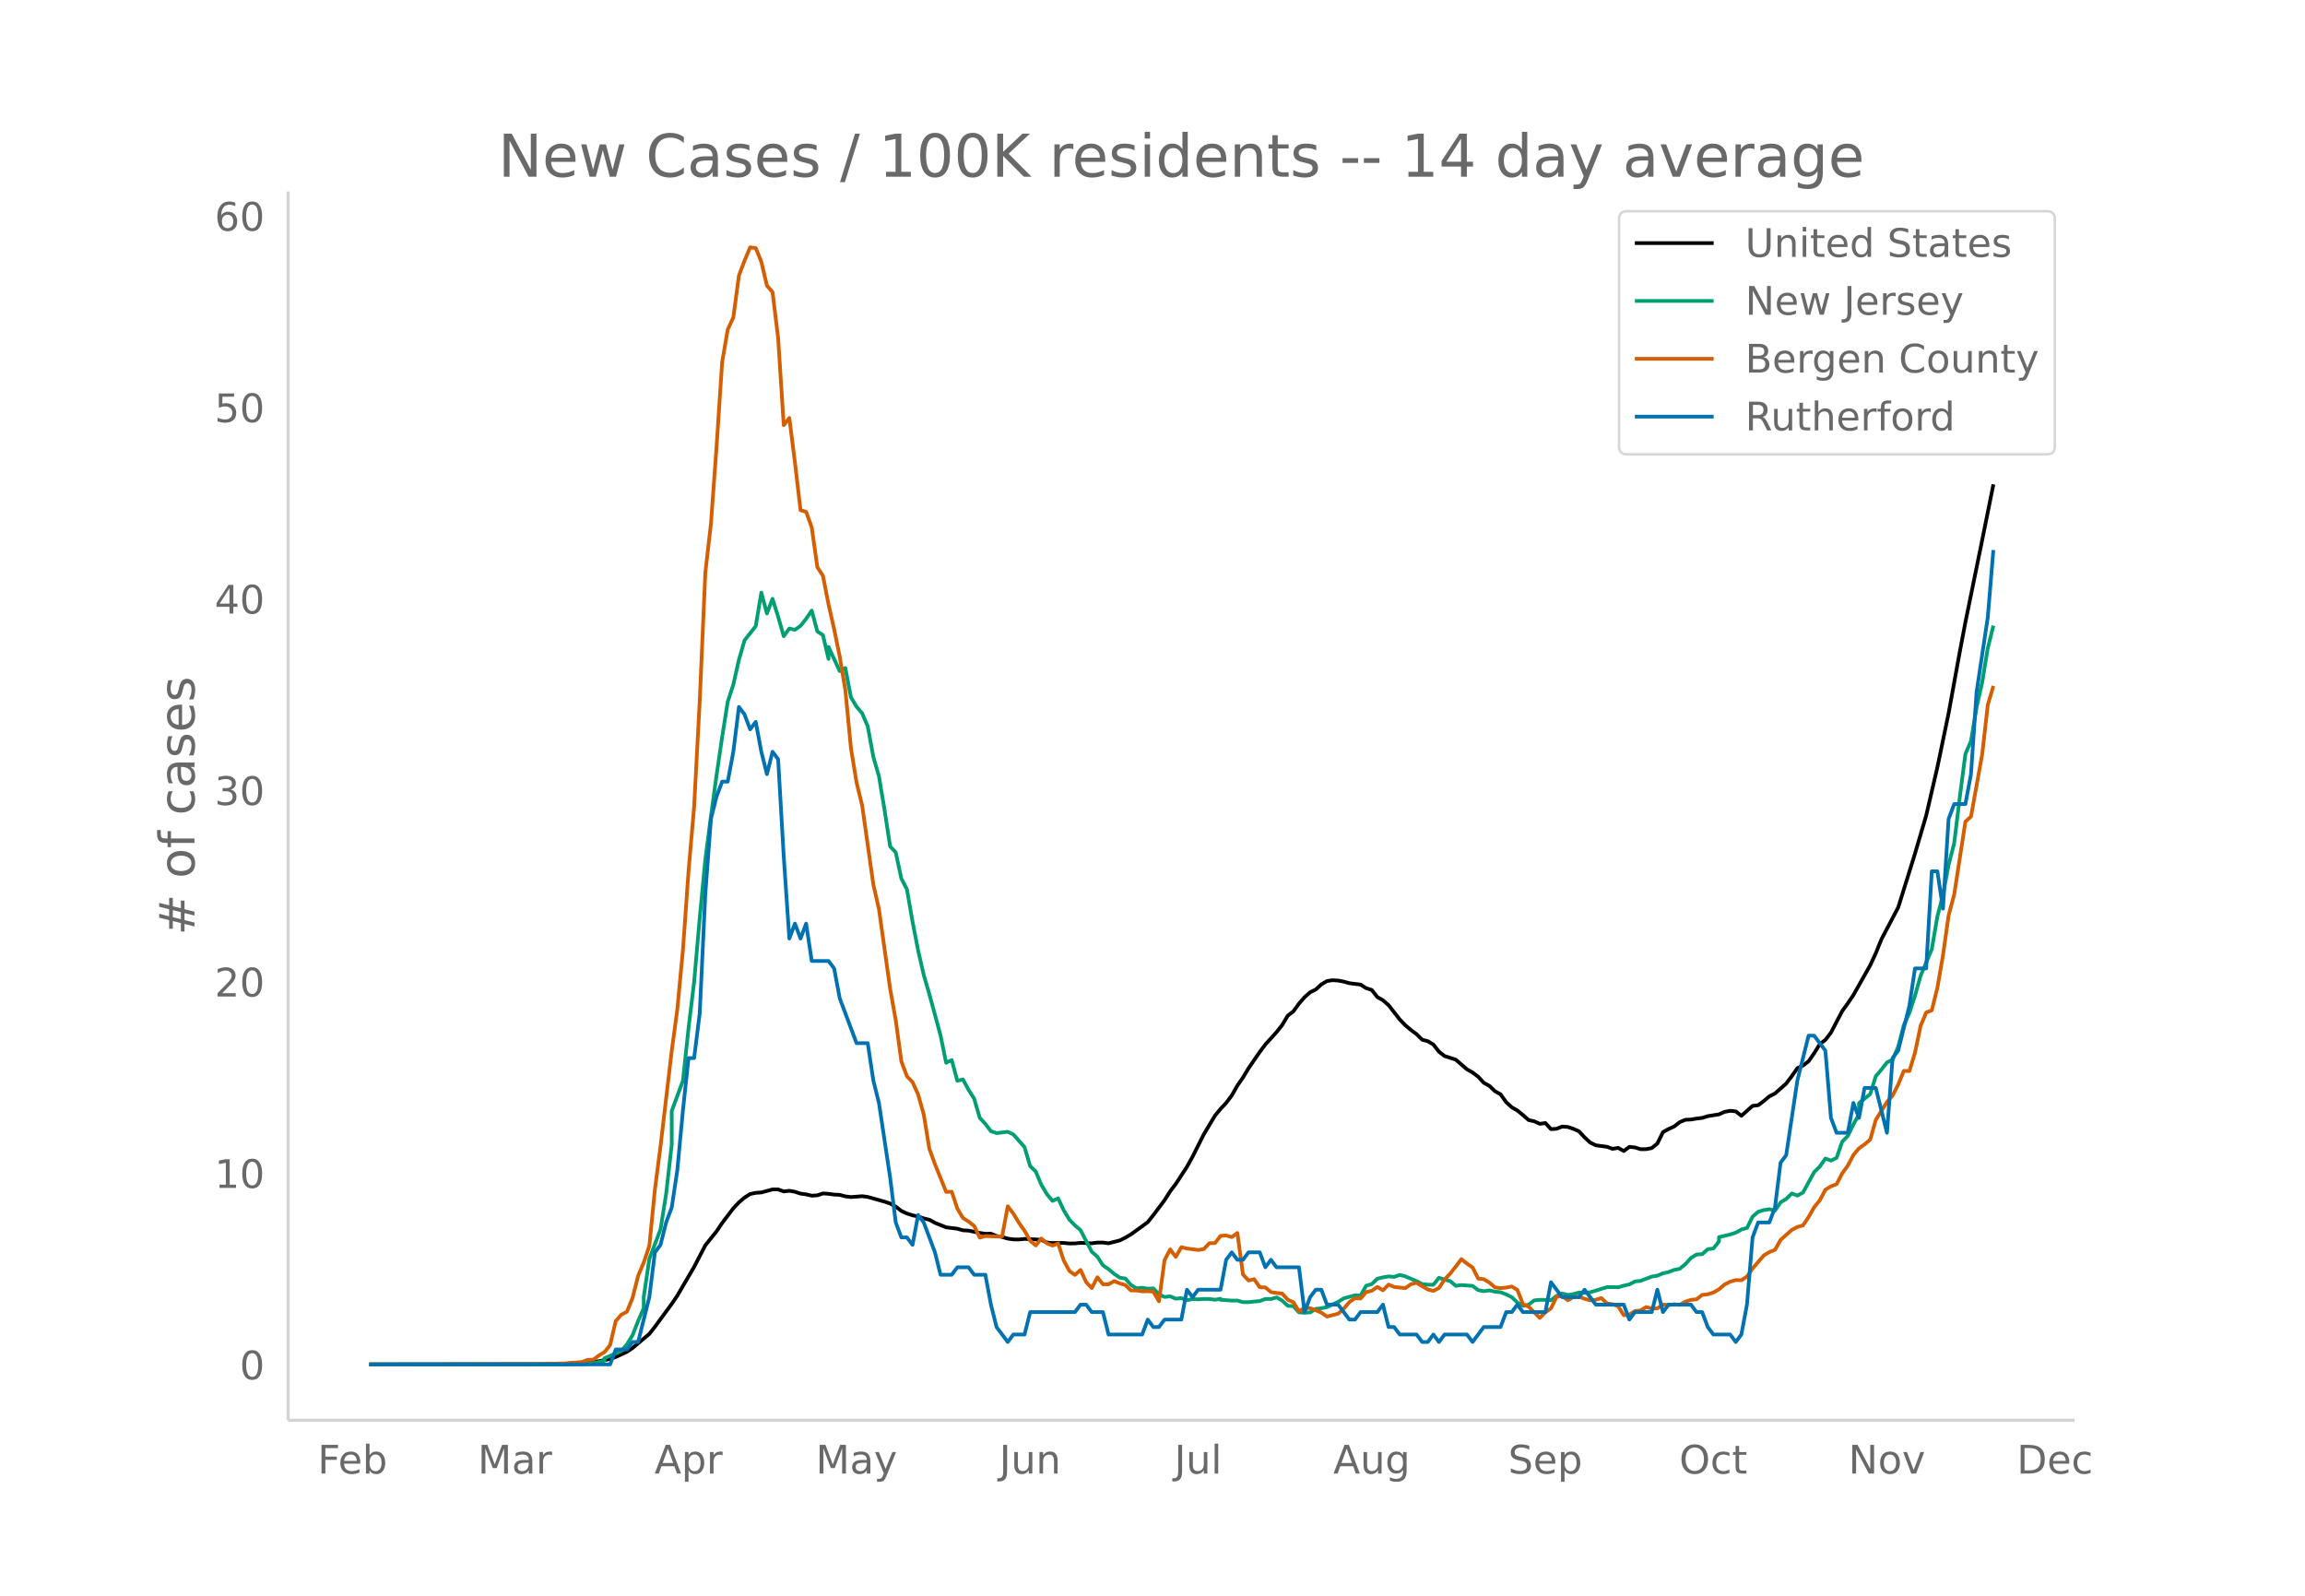 <svg height="864" viewBox="0 0 936 648" width="1248" xmlns="http://www.w3.org/2000/svg" xmlns:xlink="http://www.w3.org/1999/xlink"><defs><style>*{stroke-linecap:butt;stroke-linejoin:round}</style></defs><g id="figure_1"><path d="M0 648h936V0H0z" fill="#fff" id="patch_1"/><g id="axes_1"><path d="M117 576.72h725.4V77.76H117z" fill="none" id="patch_2"/><path clip-path="url(#pba48fe45ca)" d="M149.973 554.04l70.493-.085 9.096-.181 4.548-.201 6.822-.54 2.274-.294 4.548-.916 2.274-.779 4.548-2.139 2.274-1.517 6.822-5.733 2.274-2.883 6.822-9.314 2.274-3.333 6.822-11.68 4.548-8.766 4.548-5.658 2.274-3.375 4.548-5.99 2.273-2.407 2.274-1.944 2.274-1.447 2.274-.49 2.274-.154 4.548-1.231 2.274-.017 2.274.852 2.274-.277 2.274.39 2.274.76 2.274.3 2.274.532 2.274-.137 2.274-.771 2.274.16 2.274.303 2.274.12 2.274.615 2.274.27 4.548-.343 2.274.294 6.822 1.912 2.274.772 2.274 1.236 2.274 1.77 2.274 1.044 2.274.728 2.274.474 2.274.78 2.274.552 2.274 1.247 4.548 1.834 4.548.555 2.274.658 2.274.112 4.548.952 2.274.342 2.274-.04 2.274.945 2.274.375 2.274.686 2.274.31 2.274.026 2.274-.21 4.547.204 2.274.186 2.274 1.076 2.274.188 4.548-.026 2.274.22 2.274-.03 2.274-.222 4.548.183 2.274-.306 2.274.01 2.274.289 4.548-1.161 2.274-1.134 2.274-1.336 4.548-3.286 2.274-1.683 2.274-2.831 4.548-6.073 2.274-3.6 2.274-2.986 4.548-6.956 2.274-4.122 4.548-9.054 4.548-7.6 2.274-2.761 2.274-2.422 2.274-3.022 2.274-4.014 2.274-3.262 2.274-3.797 4.548-6.611 2.274-3.018 4.548-5.029 2.274-2.865 2.274-3.812 2.274-1.74 2.274-3.138 2.274-2.613 2.274-2.01 2.274-1.118 2.274-2.075 2.274-1.359 2.273-.347 2.274.144 2.274.438 2.274.634 4.548.562 2.274 1.47 2.274.706 2.274 2.912 2.274 1.283 2.274 1.998 4.548 5.804 2.274 2.372 2.274 1.91 2.274 1.687 2.274 2.245 2.274.602 2.274 1.361 2.274 2.908 2.274 1.765 4.548 1.46 4.548 3.935 2.274 1.283 2.274 1.705 2.274 2.477 2.274 1.246 2.274 2.17 2.274 1.268 2.274 3.188 2.274 2.075 2.274 1.304 2.274 1.856 2.274 2.003 2.274.514 2.274 1.039 2.274-.327 2.274 2.48 2.274-.15 2.274-.9 2.274.167 2.274.745 2.274 1.033 2.274 2.445 2.274 2.107 2.274 1.119 4.548.6 2.274.84 2.274-.396 2.274 1.272 2.273-1.674 2.274.225 2.274.72 2.274-.027 2.274-.437 2.274-1.86 2.274-4.626 2.274-1.26 2.274-1.022 2.274-1.778 2.274-.937 2.274-.114 2.274-.383 2.274-.26 2.274-.717 4.548-.73 2.274-1.021 2.274-.42 2.274.233 2.274 1.787 4.548-4.032 2.274-.273 2.274-1.694 2.274-1.909 2.274-1.144 4.548-4.047 2.274-3.01 2.274-3.213 2.274-1.082 2.274-1.742 2.274-3.274 2.274-3.66 2.274-1.753 2.274-2.983 4.548-8.697 2.274-3.15 2.274-3.365 6.822-12.09 2.274-4.904 2.274-5.626 6.822-12.963 4.548-14.542 2.274-7.346 4.547-15.45 4.548-19.627 4.548-21.881 4.548-25.011 2.274-11.942 6.822-33.424 4.548-22.577h0" fill="none" stroke="#000" stroke-linecap="round" stroke-width="1.5" id="line2d_1"/><path clip-path="url(#pba48fe45ca)" d="M149.973 554.04l81.863-.038 4.548-.125h0l4.548-.3 4.548-1.056v-1l6.822-2.895 2.274-2.732 2.274-3.67 2.274-5.814 2.274-5.195v-4.545l2.274-15.43 4.548-12.06 2.274-14.372 2.274-20.018v-13.641l4.548-12.323 2.274-21.25 2.274-18.88 2.274-25.988L286.412 349l2.274-17.467 2.274-16.599 2.274-15.598 2.274-14.342 2.274-6.977 2.273-10.077 2.274-7.903 4.548-5.757 2.274-13.63 2.274 8.46 2.274-5.952 2.274 7.22 2.274 7.978 2.274-3.126 2.274.5 2.274-1.594 2.274-2.857 2.274-3.339 2.274 8.465 2.274 1.476 2.274 9.684v-4.883l4.548 9.828 2.274-1.263 2.274 11.872 2.274 3.826 2.274 2.663 2.274 5.34 2.274 12.378 2.274 7.858 2.274 13.635 2.274 14.873 2.274 2.426 2.274 10.603 2.274 4.395 2.274 13.141 2.274 11.69 2.274 9.947 2.274 7.778 4.548 16.754 2.274 11.141 2.274-1.125 2.274 8.44 2.274-.557 2.274 4.201 2.274 3.576 2.274 7.79 2.274 2.482 2.274 2.97 2.274.787 4.548-.562 2.274 1.075 4.548 5.176 2.274 7.703 2.273 2.169 2.274 5.395 2.274 3.82 2.274 2.757 2.274-1.075 2.274 4.87 2.274 3.782 2.274 2.332 2.274 1.963 4.548 8.74 2.274 2.02 2.274 3.507 2.274 1.569 2.274 1.9 2.274 1.538 2.274.363 2.274 2.607 2.274 1.369 2.274-.231 2.274.375 2.274-.125 2.274 2.45 2.274 1.038 2.274-.25 2.274.95 2.274-.206 2.274.825 2.274-.45 2.274.1 2.274-.15 2.274.019 2.274.294 2.274-.382v.4l4.548.326 2.274-.02 2.274.645h2.274l4.548-.45 2.274-.838 2.274.013 2.274-.638 2.274 1.281 2.274 2.101 2.274.175 2.274 2.5 2.274.182 2.274-.162 2.274-1.426 2.274-.256 2.274-.438 4.547-2.175 2.274-1.407 4.548-1.238 2.274.119 2.274-4.001 2.274-.663 2.274-2.2 2.274-.526 2.274-.394 2.274.2 2.274-.825 2.274.613 4.548 1.913 2.274 1.194 2.274.244 2.274.05 2.274-2.826 2.274.75 2.274.57 2.274 1.925 2.274-.3 4.548.331 2.274 1.713 2.274.438 2.274-.32 2.274.538 2.274.207 2.274.887 2.274 1.113 2.274 2.182 2.274 1.326 2.274-.444 2.274-1.738 2.274-.232 2.274.007 2.274.15 2.274-1.738 2.274-.994 2.274.587 2.274-.331 2.274-.669 2.274.156 2.274-.237 6.822-2.082 2.274-.038 2.274.094 2.274-.663 2.273-.518 2.274-1.194 2.274-.238 4.548-1.738 2.274-.375 2.274-.932 2.274-.531 2.274-.875 2.274-.463 2.274-1.882 2.274-2.507 2.274-1.406 2.274-.125 2.274-2.026 2.274-.281 2.274-2.876v-1.744l4.548-1.082 2.274-.744 2.274-1.269 2.274-.625 2.274-4.589 2.274-1.982 2.274-.712 2.274-.332 2.274.563 2.274-3.326 2.274-1.413 2.274-2.232 2.274.857 2.274-1.213 4.548-8.315 2.274-2.244 2.274-3.264 2.274.85 2.274-1.125 2.274-6.533 2.274-2.363 2.274-4.67 2.274-4.12v-4.551l4.548-3.62 2.274-7.29 2.274-2.682 2.274-2.926 2.274-1.1 2.274-5.251 2.274-8.765 2.274-5.002 2.274-6.977 2.274-8.083 4.547-10.79 2.274-13.317 2.274-8.746 2.274-12.135 2.274-8.884 2.274-18.692 2.274-17.474 2.274-5.32 2.274-13.742 2.274-10.071 2.274-13.88 2.274-9.158h0" fill="none" stroke="#009e73" stroke-linecap="round" stroke-width="1.5" id="line2d_2"/><path clip-path="url(#pba48fe45ca)" d="M149.973 554.04l65.945-.06 13.644-.357 2.274-.238 2.274-.12 2.274-.238 2.274-.834 2.274-.06 2.274-1.727 2.274-1.37 2.274-2.859 2.274-9.71 2.274-2.62 2.274-1.191 2.274-5.6 2.274-8.994 2.274-5.361 2.274-6.79 2.274-22.934 2.274-17.572 4.548-38.659 2.274-16.917 2.274-24.065 2.274-31.927 2.274-26.27 2.274-43.007 2.274-52.06 2.274-19.777 2.274-31.153 2.274-34.49 2.274-13.283 2.274-4.884 2.273-17.036 2.274-6.016 2.274-5.421 2.274.298 2.274 5.54 2.274 9.709 2.274 2.62 2.274 18.645 2.274 35.383 2.274-2.919 2.274 18.049 2.274 19.418 2.274.656 2.274 6.314 2.274 16.142 2.274 3.515 2.274 11.615 2.274 10.067 2.274 11.139 2.274 13.522 2.274 23.648 2.274 13.938 2.274 9.293 4.548 32.166 2.274 9.947 4.548 32.404 2.274 12.748 2.274 16.678 2.274 6.076 2.274 2.383 2.274 5.003 2.274 8.101 2.274 13.939 2.274 6.255 4.548 11.258 2.274-.06 2.274 6.85 2.274 3.812 2.274 1.43 2.274 1.787 2.274 4.765 2.274-.655 4.548.179 2.274-.06 2.274-12.21 2.274 2.977 2.274 3.753 2.274 3.217 2.274 4.05 2.273 1.906 2.274-2.8 2.274 1.967 2.274.893 2.274-.834 2.274 6.91 2.274 4.229 2.274 1.608 2.274-2.025 2.274 4.944 2.274 2.442 2.274-4.408 2.274 2.86h2.274l2.274-1.31 2.274.952 2.274.655 2.274 2.204h2.274l2.274.358 2.274-.06 2.274.179 2.274 3.931 2.274-16.738 2.274-4.348 2.274 3.038 2.274-3.932 2.274.536 4.548.596 2.274-.357 2.274-2.383 2.274-.06 2.274-2.918 2.274-.18 2.274.656 2.274-1.668 2.274 16.858 2.274 2.442 2.274-.536 2.274 3.276 2.274.06 2.274 1.906 2.274.357 2.274.238 2.274 2.502 2.274 1.013 2.274 3.693 2.274-1.43 2.274.179 2.274.834 2.274.953 2.274 1.608 4.547-1.191 2.274-2.025 2.274-2.68 2.274-1.55 2.274.12 2.274-2.621 2.274-.536 2.274-1.55 2.274 1.37 2.274-2.322 2.274.953 4.548.476 2.274-1.608 2.274-.536 4.548 2.68 2.274.596 2.274-1.191 2.274-3.455 2.274-2.383 2.274-2.859 2.274-3.038 2.274 1.847 2.274 1.548 2.274 4.528 2.274.238 2.274 1.37 2.274 1.966 2.274.297 2.274-.238 2.274-.417 2.274 1.37 2.274 5.838 2.274.953 4.548 4.586 2.274-2.323 2.274-1.548 2.274-4.706 2.274-.417 2.274 1.846 2.274-1.37 2.274-.119 2.274.894 2.274.595 2.274-.238 2.274-.655 2.274 2.144 2.274.358 2.274.834 2.274 3.633 2.273-.298 2.274-1.43 2.274-.238 2.274-1.37 2.274.596 2.274-.06 2.274-1.548 2.274.238 2.274-.357 2.274.238 2.274-1.31 2.274-.715 2.274-.239 2.274-1.787 2.274-.238 2.274-.715 2.274-1.31 2.274-1.966 2.274-1.132 2.274-.655 2.274.06 2.274-1.49 2.274-3.276 4.548-5.301 2.274-1.37 2.274-.894 2.274-4.05 4.548-4.05 2.274-1.192 2.274-.655 2.274-3.395 2.274-3.991 2.274-2.8 2.274-4.289 2.274-1.37 2.274-.893 2.274-4.349 2.274-3.157 2.274-4.348 2.274-2.68 2.274-1.609 2.274-1.966 2.274-7.982 4.548-7.267 2.274-2.62 2.274-4.468 2.274-5.54 2.274.06 2.274-7.446 2.274-10.9 2.273-5.421 2.274-.894 2.274-9.173 2.274-13.224 2.274-16.142 2.274-8.519 4.548-29.545 2.274-2.084 4.548-25.316 2.274-20.074 2.274-7.625h0" fill="none" stroke="#d55e00" stroke-linecap="round" stroke-width="1.5" id="line2d_3"/><path clip-path="url(#pba48fe45ca)" d="M149.973 554.04h97.78l2.275-6.068h4.548l2.274-3.033h2.274l4.548-18.203 2.274-18.203 2.274-3.034 2.274-9.102 2.274-6.067 2.274-15.17 2.274-24.27 2.274-21.237h2.274l2.274-18.203 2.274-48.541 2.274-30.338 2.274-9.102 2.274-6.068h2.274l2.274-12.135 2.273-18.203 2.274 3.034 2.274 6.068 2.274-3.034 2.274 12.135 2.274 9.102 2.274-9.102 2.274 3.034 2.274 39.44 2.274 33.372 2.274-6.068 2.274 6.068 2.274-6.068 2.274 15.17h6.822l2.274 3.033 2.274 12.135 6.822 18.203h4.548l2.274 15.17 2.274 9.101 4.548 30.338 2.274 18.203 2.274 6.068h2.274l2.274 3.034 2.274-12.136 2.274 3.034 4.548 12.136 2.274 9.101h4.548l2.274-3.034h4.548l2.274 3.034h4.548l2.274 12.135 2.274 9.102 4.548 6.068 2.274-3.034h4.548l2.274-9.102h18.191l2.274-3.034h2.274l2.274 3.034h4.548l2.274 9.102h13.644l2.274-6.068 2.274 3.034h2.274l2.274-3.034h6.822l2.274-12.135 2.274 3.034 2.274-3.034h9.096l2.274-12.136 2.274-3.033 2.274 3.033h2.274l2.274-3.033h4.548l2.274 6.067 2.274-3.034 2.274 3.034h9.096l2.274 18.203 2.274-6.067 2.274-3.034h2.274l2.274 6.067h4.547l4.548 6.068h2.274l2.274-3.034h6.822l2.274-3.034 2.274 9.102h2.274l2.274 3.034h6.822l2.274 3.034h2.274l2.274-3.034 2.274 3.034 2.274-3.034h9.096l2.274 3.034 4.548-6.068h6.822l2.274-6.068h2.274l2.274-3.034 2.274 3.034h9.096l2.274-12.135 4.548 6.068h6.822l2.274-3.034 4.548 6.067h11.37l2.273 6.068 2.274-3.034h6.822l2.274-9.101 2.274 9.101 2.274-3.034h9.096l2.274 3.034h2.274l2.274 6.068 2.274 3.034h6.822l2.274 3.034 2.274-3.034 2.274-12.136 2.274-27.304 2.274-6.068h4.548l2.274-6.067 2.274-18.203 2.274-3.034 4.548-30.338 4.548-18.203h2.274l4.548 6.067 2.274 27.305 2.274 6.067h4.548l2.274-12.135 2.274 6.068 2.274-12.136h4.548l4.548 18.203 2.274-30.338 2.274-3.034 4.548-18.203 2.274-15.169h4.547l2.274-39.44h2.274l2.274 15.17 2.274-36.406 2.274-6.068h4.548l2.274-12.135 2.274-33.372 4.548-30.339 2.274-27.304h0" fill="none" stroke="#0072b2" stroke-linecap="round" stroke-width="1.5" id="line2d_4"/><path d="M117 576.72V77.76" fill="none" stroke="#d3d3d3" stroke-linecap="square" stroke-width="1.25" id="patch_3"/><path d="M117 576.72h725.4" fill="none" stroke="#d3d3d3" stroke-linecap="square" stroke-width="1.25" id="patch_4"/><g id="matplotlib.axis_1"><g id="xtick_1"><g transform="matrix(.16 0 0 -.16 128.988 598.378)" fill="#696969" id="text_1"><defs><path d="M9.813 72.906h41.89v-8.312H19.672V43.109h28.906v-8.297H19.672V0h-9.86z" id="DejaVuSans-70"/><path d="M56.203 29.594v-4.39H14.891q.593-9.282 5.593-14.142 5-4.859 13.938-4.859 5.172 0 10.031 1.266 4.86 1.265 9.656 3.812v-8.5Q49.266.734 44.187-.344 39.11-1.422 33.892-1.422q-13.094 0-20.735 7.61-7.64 7.625-7.64 20.625 0 13.421 7.25 21.296Q20.016 56 32.328 56q11.031 0 17.453-7.11 6.422-7.093 6.422-19.296zm-8.984 2.64q-.094 7.36-4.125 11.75-4.032 4.407-10.672 4.407-7.516 0-12.031-4.25-4.516-4.25-5.203-11.97z" id="DejaVuSans-101"/><path d="M48.688 27.297q0 9.906-4.079 15.547-4.078 5.64-11.203 5.64-7.14 0-11.218-5.64-4.079-5.64-4.079-15.547 0-9.906 4.078-15.547 4.079-5.64 11.22-5.64 7.124 0 11.202 5.64t4.078 15.547zM18.108 46.39q2.844 4.875 7.157 7.234Q29.594 56 35.594 56q9.968 0 16.187-7.906 6.235-7.907 6.235-20.797T51.78 6.484q-6.218-7.906-16.187-7.906-6 0-10.328 2.375-4.313 2.375-7.157 7.25V0H9.08v75.984h9.03z" id="DejaVuSans-98"/></defs><use xlink:href="#DejaVuSans-70"/><use x="52.02" xlink:href="#DejaVuSans-101"/><use x="113.543" xlink:href="#DejaVuSans-98"/></g></g><g id="xtick_2"><g transform="matrix(.16 0 0 -.16 194.002 598.378)" fill="#696969" id="text_2"><defs><path d="M9.813 72.906h14.703l18.593-49.61 18.703 49.61h14.704V0H66.89v64.016l-18.797-50h-9.907l-18.796 50V0H9.813z" id="DejaVuSans-77"/><path d="M34.281 27.484q-10.89 0-15.093-2.484-4.204-2.484-4.204-8.5 0-4.781 3.157-7.594 3.156-2.797 8.562-2.797 7.485 0 12 5.297 4.516 5.297 4.516 14.078v2zm17.922 3.72V0H43.22v8.297Q40.14 3.328 35.547.953q-4.594-2.375-11.234-2.375-8.391 0-13.36 4.719Q6 8.016 6 15.922q0 9.219 6.172 13.906 6.187 4.688 18.437 4.688h12.61v.89q0 6.203-4.078 9.594-4.078 3.39-11.453 3.39-4.688 0-9.141-1.124-4.438-1.125-8.531-3.375v8.312q4.921 1.906 9.562 2.844 4.64.953 9.031.953 11.875 0 17.735-6.156 5.86-6.14 5.86-18.64z" id="DejaVuSans-97"/><path d="M41.11 46.297q-1.516.875-3.297 1.281Q36.03 48 33.89 48q-7.625 0-11.703-4.953-4.079-4.953-4.079-14.234V0H9.08v54.688h9.03v-8.5q2.844 4.984 7.375 7.39Q30.031 56 36.531 56q.922 0 2.047-.125 1.125-.11 2.484-.36z" id="DejaVuSans-114"/></defs><use xlink:href="#DejaVuSans-77"/><use x="86.279" xlink:href="#DejaVuSans-97"/><use x="147.559" xlink:href="#DejaVuSans-114"/></g></g><g id="xtick_3"><g transform="matrix(.16 0 0 -.16 265.75 598.378)" fill="#696969" id="text_3"><defs><path d="M34.188 63.188L20.797 26.906h26.812zm-5.579 9.718h11.188L67.578 0h-10.25l-6.64 18.703h-32.86L11.188 0H.78z" id="DejaVuSans-65"/><path d="M18.11 8.203v-29H9.077v75.484h9.031v-8.296q2.844 4.875 7.157 7.234Q29.594 56 35.594 56q9.968 0 16.187-7.906 6.235-7.907 6.235-20.797T51.78 6.484q-6.218-7.906-16.187-7.906-6 0-10.328 2.375-4.313 2.375-7.157 7.25zm30.578 19.094q0 9.906-4.079 15.547-4.078 5.64-11.203 5.64-7.14 0-11.218-5.64-4.079-5.64-4.079-15.547 0-9.906 4.078-15.547 4.079-5.64 11.22-5.64 7.124 0 11.202 5.64t4.078 15.547z" id="DejaVuSans-112"/></defs><use xlink:href="#DejaVuSans-65"/><use x="68.408" xlink:href="#DejaVuSans-112"/><use x="131.885" xlink:href="#DejaVuSans-114"/></g></g><g id="xtick_4"><g transform="matrix(.16 0 0 -.16 331.27 598.378)" fill="#696969" id="text_4"><defs><path d="M32.172-5.078q-3.797-9.766-7.422-12.735-3.61-2.984-9.656-2.984H7.906v7.516h5.282q3.703 0 5.75 1.765Q21-9.766 23.483-3.219l1.61 4.094-22.11 53.813H12.5l17.094-42.766 17.093 42.766h9.516z" id="DejaVuSans-121"/></defs><use xlink:href="#DejaVuSans-77"/><use x="86.279" xlink:href="#DejaVuSans-97"/><use x="147.559" xlink:href="#DejaVuSans-121"/></g></g><g id="xtick_5"><g transform="matrix(.16 0 0 -.16 405.803 598.378)" fill="#696969" id="text_5"><defs><path d="M9.813 72.906h9.859V5.078q0-13.187-5-19.14-5-5.954-16.094-5.954h-3.75v8.297h3.078q6.531 0 9.219 3.672Q9.813-4.39 9.813 5.078z" id="DejaVuSans-74"/><path d="M8.5 21.578v33.11h8.984V21.922q0-7.766 3.016-11.656 3.031-3.875 9.094-3.875 7.265 0 11.484 4.64 4.234 4.64 4.234 12.656v31h8.985V0h-8.984v8.406Q42.047 3.422 37.718 1q-4.313-2.422-10.032-2.422-9.421 0-14.312 5.86Q8.5 10.296 8.5 21.578zM31.11 56z" id="DejaVuSans-117"/><path d="M54.89 33.016V0h-8.984v32.719q0 7.765-3.031 11.61-3.031 3.858-9.078 3.858-7.281 0-11.484-4.64-4.204-4.625-4.204-12.64V0H9.08v54.688h9.03v-8.5q3.235 4.937 7.594 7.374Q30.078 56 35.797 56q9.422 0 14.25-5.828 4.844-5.828 4.844-17.156z" id="DejaVuSans-110"/></defs><use xlink:href="#DejaVuSans-74"/><use x="29.492" xlink:href="#DejaVuSans-117"/><use x="92.871" xlink:href="#DejaVuSans-110"/></g></g><g id="xtick_6"><g transform="matrix(.16 0 0 -.16 476.87 598.378)" fill="#696969" id="text_6"><defs><path d="M9.422 75.984h8.984V0H9.422z" id="DejaVuSans-108"/></defs><use xlink:href="#DejaVuSans-74"/><use x="29.492" xlink:href="#DejaVuSans-117"/><use x="92.871" xlink:href="#DejaVuSans-108"/></g></g><g id="xtick_7"><g transform="matrix(.16 0 0 -.16 541.394 598.378)" fill="#696969" id="text_7"><defs><path d="M45.406 27.984q0 9.766-4.031 15.125-4.016 5.375-11.297 5.375-7.219 0-11.25-5.375-4.031-5.359-4.031-15.125 0-9.718 4.031-15.093t11.25-5.375q7.281 0 11.297 5.375 4.031 5.375 4.031 15.093zm8.985-21.203q0-13.953-6.203-20.765Q42-20.797 29.203-20.797q-4.734 0-8.937.703-4.203.703-8.157 2.172v8.735q3.954-2.141 7.813-3.157 3.86-1.031 7.86-1.031 8.843 0 13.234 4.61 4.39 4.609 4.39 13.937v4.453q-2.781-4.844-7.125-7.234Q33.938 0 27.875 0 17.828 0 11.672 7.656q-6.156 7.672-6.156 20.328 0 12.688 6.156 20.344Q17.828 56 27.875 56q6.063 0 10.406-2.39 4.344-2.391 7.125-7.22v8.297h8.985z" id="DejaVuSans-103"/></defs><use xlink:href="#DejaVuSans-65"/><use x="68.408" xlink:href="#DejaVuSans-117"/><use x="131.787" xlink:href="#DejaVuSans-103"/></g></g><g id="xtick_8"><g transform="matrix(.16 0 0 -.16 612.429 598.378)" fill="#696969" id="text_8"><defs><path d="M53.516 70.516V60.89q-5.61 2.687-10.594 4-4.984 1.328-9.625 1.328-8.047 0-12.422-3.125t-4.375-8.89q0-4.845 2.906-7.313 2.907-2.453 11.016-3.97l5.953-1.218q11.031-2.11 16.281-7.406 5.25-5.297 5.25-14.172 0-10.61-7.11-16.078-7.093-5.469-20.812-5.469-5.172 0-11.015 1.172Q13.14.922 6.89 3.219v10.156q6-3.36 11.765-5.078 5.766-1.703 11.328-1.703 8.438 0 13.032 3.312 4.593 3.328 4.593 9.485 0 5.359-3.297 8.39-3.296 3.032-10.812 4.547L27.484 33.5q-11.03 2.188-15.968 6.875-4.922 4.688-4.922 13.047 0 9.672 6.812 15.234 6.813 5.563 18.766 5.563 5.14 0 10.453-.938 5.328-.922 10.89-2.765z" id="DejaVuSans-83"/></defs><use xlink:href="#DejaVuSans-83"/><use x="63.477" xlink:href="#DejaVuSans-101"/><use x="125" xlink:href="#DejaVuSans-112"/></g></g><g id="xtick_9"><g transform="matrix(.16 0 0 -.16 681.896 598.378)" fill="#696969" id="text_9"><defs><path d="M39.406 66.219q-10.75 0-17.078-8.016-6.312-8-6.312-21.828 0-13.766 6.312-21.781 6.328-8 17.078-8 10.735 0 17.016 8 6.281 8.015 6.281 21.781 0 13.828-6.281 21.828-6.281 8.016-17.016 8.016zm0 8q15.328 0 24.5-10.281 9.188-10.282 9.188-27.563 0-17.234-9.188-27.516-9.172-10.28-24.5-10.28-15.375 0-24.593 10.25-9.204 10.265-9.204 27.546t9.204 27.563q9.218 10.28 24.593 10.28z" id="DejaVuSans-79"/><path d="M48.781 52.594v-8.407q-3.812 2.11-7.64 3.157-3.828 1.047-7.735 1.047-8.75 0-13.593-5.547-4.829-5.532-4.829-15.547 0-10.016 4.829-15.563 4.843-5.53 13.593-5.53 3.907 0 7.735 1.046 3.828 1.047 7.64 3.156V2.094Q45.016.344 40.984-.531q-4.015-.89-8.562-.89-12.36 0-19.64 7.765-7.266 7.765-7.266 20.953 0 13.375 7.343 21.031Q20.22 56 33.016 56q4.14 0 8.093-.86 3.953-.843 7.672-2.546z" id="DejaVuSans-99"/><path d="M18.313 70.219V54.688h18.5v-6.985h-18.5V18.016q0-6.688 1.828-8.594 1.828-1.906 7.453-1.906h9.218V0h-9.218q-10.407 0-14.36 3.875-3.953 3.89-3.953 14.14v29.688H2.687v6.984h6.594V70.22z" id="DejaVuSans-116"/></defs><use xlink:href="#DejaVuSans-79"/><use x="78.711" xlink:href="#DejaVuSans-99"/><use x="133.691" xlink:href="#DejaVuSans-116"/></g></g><g id="xtick_10"><g transform="matrix(.16 0 0 -.16 750.607 598.378)" fill="#696969" id="text_10"><defs><path d="M9.813 72.906h13.28l32.329-60.984v60.984h9.562V0h-13.28L19.39 60.984V0H9.813z" id="DejaVuSans-78"/><path d="M30.61 48.39q-7.22 0-11.422-5.64-4.204-5.64-4.204-15.453 0-9.813 4.172-15.453 4.188-5.64 11.453-5.64 7.188 0 11.375 5.655 4.203 5.672 4.203 15.438 0 9.719-4.203 15.406-4.187 5.688-11.375 5.688zm0 7.61q11.718 0 18.406-7.625 6.703-7.61 6.703-21.078 0-13.422-6.703-21.078-6.688-7.64-18.407-7.64-11.765 0-18.437 7.64-6.656 7.656-6.656 21.078 0 13.469 6.656 21.078Q18.844 56 30.609 56z" id="DejaVuSans-111"/><path d="M2.984 54.688H12.5L29.594 8.797l17.093 45.89h9.516L35.687 0H23.485z" id="DejaVuSans-118"/></defs><use xlink:href="#DejaVuSans-78"/><use x="74.805" xlink:href="#DejaVuSans-111"/><use x="135.986" xlink:href="#DejaVuSans-118"/></g></g><g id="xtick_11"><g transform="matrix(.16 0 0 -.16 818.96 598.378)" fill="#696969" id="text_11"><defs><path d="M19.672 64.797V8.109h11.922q15.093 0 22.093 6.829 7 6.843 7 21.593 0 14.64-7 21.453-7 6.813-22.093 6.813zm-9.86 8.11h20.266q21.188 0 31.094-8.813 9.922-8.813 9.922-27.563 0-18.86-9.969-27.703Q51.172 0 30.078 0H9.813z" id="DejaVuSans-68"/></defs><use xlink:href="#DejaVuSans-68"/><use x="77.002" xlink:href="#DejaVuSans-101"/><use x="138.525" xlink:href="#DejaVuSans-99"/></g></g></g><g id="matplotlib.axis_2"><g id="ytick_1"><g transform="matrix(.16 0 0 -.16 97.32 560.119)" fill="#696969" id="text_12"><defs><path d="M31.781 66.406q-7.61 0-11.453-7.5Q16.5 51.422 16.5 36.375q0-14.984 3.828-22.484 3.844-7.5 11.453-7.5 7.672 0 11.5 7.5 3.844 7.5 3.844 22.484 0 15.047-3.844 22.531-3.828 7.5-11.5 7.5zm0 7.813q12.266 0 18.735-9.703 6.468-9.688 6.468-28.141 0-18.406-6.468-28.11-6.47-9.687-18.735-9.687-12.25 0-18.718 9.688-6.47 9.703-6.47 28.109 0 18.453 6.47 28.14Q19.53 74.22 31.78 74.22z" id="DejaVuSans-48"/></defs><use xlink:href="#DejaVuSans-48"/></g></g><g id="ytick_2"><g transform="matrix(.16 0 0 -.16 87.14 482.38)" fill="#696969" id="text_13"><defs><path d="M12.406 8.297h16.11v55.625l-17.532-3.516v8.985l17.438 3.515h9.86V8.296H54.39V0H12.406z" id="DejaVuSans-49"/></defs><use xlink:href="#DejaVuSans-49"/><use x="63.623" xlink:href="#DejaVuSans-48"/></g></g><g id="ytick_3"><g transform="matrix(.16 0 0 -.16 87.14 404.64)" fill="#696969" id="text_14"><defs><path d="M19.188 8.297h34.421V0H7.33v8.297q5.609 5.812 15.296 15.594 9.703 9.797 12.188 12.64 4.734 5.313 6.609 9 1.89 3.688 1.89 7.25 0 5.813-4.078 9.469-4.078 3.672-10.625 3.672-4.64 0-9.797-1.61-5.14-1.609-11-4.89v9.969Q13.767 71.78 18.938 73q5.188 1.219 9.485 1.219 11.328 0 18.062-5.672 6.735-5.656 6.735-15.125 0-4.5-1.688-8.531-1.672-4.016-6.125-9.485-1.218-1.422-7.765-8.187-6.532-6.766-18.453-18.922z" id="DejaVuSans-50"/></defs><use xlink:href="#DejaVuSans-50"/><use x="63.623" xlink:href="#DejaVuSans-48"/></g></g><g id="ytick_4"><g transform="matrix(.16 0 0 -.16 87.14 326.9)" fill="#696969" id="text_15"><defs><path d="M40.578 39.313Q47.656 37.797 51.625 33q3.984-4.781 3.984-11.813 0-10.78-7.422-16.703-7.421-5.906-21.093-5.906-4.578 0-9.438.906-4.86.907-10.031 2.72v9.515q4.094-2.39 8.969-3.61 4.89-1.218 10.218-1.218 9.266 0 14.125 3.656 4.86 3.656 4.86 10.64 0 6.454-4.516 10.079-4.515 3.64-12.562 3.64h-8.5v8.11h8.89q7.266 0 11.125 2.906 3.86 2.906 3.86 8.375 0 5.61-3.985 8.61-3.968 3.015-11.39 3.015-4.063 0-8.703-.89-4.641-.876-10.203-2.72v8.782q5.624 1.562 10.53 2.344 4.907.78 9.25.78 11.235 0 17.766-5.109 6.547-5.093 6.547-13.78 0-6.063-3.468-10.235-3.47-4.172-9.86-5.782z" id="DejaVuSans-51"/></defs><use xlink:href="#DejaVuSans-51"/><use x="63.623" xlink:href="#DejaVuSans-48"/></g></g><g id="ytick_5"><g transform="matrix(.16 0 0 -.16 87.14 249.161)" fill="#696969" id="text_16"><defs><path d="M37.797 64.313L12.89 25.39h24.906zm-2.594 8.593H47.61V25.391h10.407v-8.203H47.609V0h-9.812v17.188H4.89v9.515z" id="DejaVuSans-52"/></defs><use xlink:href="#DejaVuSans-52"/><use x="63.623" xlink:href="#DejaVuSans-48"/></g></g><g id="ytick_6"><g transform="matrix(.16 0 0 -.16 87.14 171.422)" fill="#696969" id="text_17"><defs><path d="M10.797 72.906h38.719v-8.312H19.828v-17.86q2.14.735 4.281 1.094 2.157.36 4.313.36 12.203 0 19.328-6.688 7.14-6.688 7.14-18.11 0-11.765-7.328-18.296-7.328-6.516-20.656-6.516-4.593 0-9.36.781-4.75.782-9.827 2.344v9.922q4.39-2.39 9.078-3.563 4.687-1.171 9.906-1.171 8.453 0 13.375 4.437 4.938 4.438 4.938 12.063 0 7.609-4.938 12.047-4.922 4.453-13.375 4.453-3.953 0-7.89-.875-3.922-.875-8.016-2.735z" id="DejaVuSans-53"/></defs><use xlink:href="#DejaVuSans-53"/><use x="63.623" xlink:href="#DejaVuSans-48"/></g></g><g id="ytick_7"><g transform="matrix(.16 0 0 -.16 87.14 93.682)" fill="#696969" id="text_18"><defs><path d="M33.016 40.375q-6.641 0-10.532-4.547-3.875-4.531-3.875-12.437 0-7.86 3.875-12.438 3.891-4.562 10.532-4.562 6.64 0 10.515 4.562 3.875 4.578 3.875 12.438 0 7.906-3.875 12.437-3.875 4.547-10.515 4.547zm19.578 30.922v-8.984q-3.719 1.75-7.5 2.671-3.782.938-7.5.938-9.766 0-14.922-6.594-5.14-6.594-5.875-19.922 2.875 4.25 7.219 6.516 4.359 2.266 9.578 2.266 10.984 0 17.36-6.672 6.374-6.657 6.374-18.125 0-11.235-6.64-18.032-6.641-6.78-17.672-6.78-12.657 0-19.344 9.687-6.688 9.703-6.688 28.109 0 17.281 8.204 27.563 8.203 10.28 22.015 10.28 3.719 0 7.5-.734t7.89-2.187z" id="DejaVuSans-54"/></defs><use xlink:href="#DejaVuSans-54"/><use x="63.623" xlink:href="#DejaVuSans-48"/></g></g><g transform="matrix(0 -.2 -.2 0 78.98 379.813)" fill="#696969" id="text_19"><defs><path d="M51.125 44H36.922l-4.11-16.313h14.313zm-7.328 27.781l-5.078-20.265h14.265L58.11 71.78h7.813L60.89 51.516h15.234V44h-17.14l-4-16.313h15.53V20.22H53.079L48 0h-7.813l5.032 20.219H30.906L25.875 0h-7.86l5.079 20.219H7.719v7.468h17.187L29 44H13.281v7.516h17.625l4.985 20.265z" id="DejaVuSans-35"/><path d="M37.11 75.984V68.5h-8.594q-4.828 0-6.72-1.953-1.874-1.953-1.874-7.031v-4.828h14.797v-6.985H19.922V0H10.89v47.703H2.297v6.984h8.594V58.5q0 9.125 4.25 13.297 4.25 4.187 13.468 4.187z" id="DejaVuSans-102"/><path d="M44.281 53.078v-8.5q-3.797 1.953-7.906 2.922-4.094.984-8.5.984-6.688 0-10.031-2.047-3.344-2.046-3.344-6.156 0-3.125 2.39-4.906 2.391-1.781 9.626-3.39l3.078-.688q9.562-2.047 13.593-5.781 4.032-3.735 4.032-10.422 0-7.625-6.032-12.078-6.03-4.438-16.578-4.438-4.39 0-9.156.86Q10.688.296 5.422 2v9.281q4.984-2.594 9.812-3.89 4.829-1.282 9.579-1.282 6.343 0 9.75 2.172 3.421 2.172 3.421 6.125 0 3.656-2.468 5.61-2.453 1.953-10.813 3.765l-3.125.735q-8.344 1.75-12.062 5.39-3.704 3.64-3.704 9.985 0 7.718 5.47 11.906Q16.75 56 26.811 56q4.97 0 9.36-.734 4.406-.72 8.11-2.188z" id="DejaVuSans-115"/></defs><use xlink:href="#DejaVuSans-35"/><use x="83.789" xlink:href="#DejaVuSans-32"/><use x="115.576" xlink:href="#DejaVuSans-111"/><use x="176.758" xlink:href="#DejaVuSans-102"/><use x="211.963" xlink:href="#DejaVuSans-32"/><use x="243.75" xlink:href="#DejaVuSans-99"/><use x="298.73" xlink:href="#DejaVuSans-97"/><use x="360.01" xlink:href="#DejaVuSans-115"/><use x="412.109" xlink:href="#DejaVuSans-101"/><use x="473.633" xlink:href="#DejaVuSans-115"/></g></g><g transform="matrix(.24 0 0 -.24 202.252 71.76)" fill="#696969" id="text_20"><defs><path d="M4.203 54.688h8.985l11.234-42.672 11.172 42.672h10.593l11.235-42.672 11.187 42.672h8.985L63.28 0H52.688L40.922 44.828 29.109 0H18.5z" id="DejaVuSans-119"/><path d="M64.406 67.281v-10.39q-4.984 4.64-10.625 6.922-5.64 2.296-11.984 2.296-12.5 0-19.14-7.64-6.641-7.64-6.641-22.094 0-14.406 6.64-22.047 6.64-7.64 19.14-7.64 6.345 0 11.985 2.296 5.64 2.297 10.625 6.938V5.609Q59.234 2.094 53.437.33q-5.78-1.75-12.218-1.75-16.563 0-26.094 10.124-9.516 10.14-9.516 27.672 0 17.578 9.516 27.703 9.531 10.14 26.094 10.14 6.531 0 12.312-1.734 5.797-1.734 10.875-5.203z" id="DejaVuSans-67"/><path d="M25.39 72.906h8.297L8.297-9.28H0z" id="DejaVuSans-47"/><path d="M9.813 72.906h9.859V42.094L52.39 72.906h12.703L28.906 38.922 67.672 0H54.688L19.672 35.11V0h-9.86z" id="DejaVuSans-75"/><path d="M9.422 54.688h8.984V0H9.422zm0 21.296h8.984v-11.39H9.422z" id="DejaVuSans-105"/><path d="M45.406 46.39v29.594h8.985V0h-8.985v8.203Q42.578 3.328 38.25.953q-4.313-2.375-10.375-2.375-9.906 0-16.14 7.906-6.22 7.922-6.22 20.813 0 12.89 6.22 20.797Q17.968 56 27.874 56q6.063 0 10.375-2.375 4.328-2.36 7.156-7.234zm-30.61-19.093q0-9.906 4.079-15.547 4.078-5.64 11.203-5.64 7.125 0 11.219 5.64 4.11 5.64 4.11 15.547 0 9.906-4.11 15.547-4.094 5.64-11.219 5.64-7.125 0-11.203-5.64-4.078-5.64-4.078-15.547z" id="DejaVuSans-100"/><path d="M4.89 31.39h26.313v-8H4.891z" id="DejaVuSans-45"/></defs><use xlink:href="#DejaVuSans-78"/><use x="74.805" xlink:href="#DejaVuSans-101"/><use x="136.328" xlink:href="#DejaVuSans-119"/><use x="218.115" xlink:href="#DejaVuSans-32"/><use x="249.902" xlink:href="#DejaVuSans-67"/><use x="319.727" xlink:href="#DejaVuSans-97"/><use x="381.006" xlink:href="#DejaVuSans-115"/><use x="433.105" xlink:href="#DejaVuSans-101"/><use x="494.629" xlink:href="#DejaVuSans-115"/><use x="546.729" xlink:href="#DejaVuSans-32"/><use x="578.516" xlink:href="#DejaVuSans-47"/><use x="612.207" xlink:href="#DejaVuSans-32"/><use x="643.994" xlink:href="#DejaVuSans-49"/><use x="707.617" xlink:href="#DejaVuSans-48"/><use x="771.24" xlink:href="#DejaVuSans-48"/><use x="834.863" xlink:href="#DejaVuSans-75"/><use x="900.439" xlink:href="#DejaVuSans-32"/><use x="932.227" xlink:href="#DejaVuSans-114"/><use x="971.09" xlink:href="#DejaVuSans-101"/><use x="1032.613" xlink:href="#DejaVuSans-115"/><use x="1084.713" xlink:href="#DejaVuSans-105"/><use x="1112.496" xlink:href="#DejaVuSans-100"/><use x="1175.973" xlink:href="#DejaVuSans-101"/><use x="1237.496" xlink:href="#DejaVuSans-110"/><use x="1300.875" xlink:href="#DejaVuSans-116"/><use x="1340.084" xlink:href="#DejaVuSans-115"/><use x="1392.184" xlink:href="#DejaVuSans-32"/><use x="1423.971" xlink:href="#DejaVuSans-45"/><use x="1460.055" xlink:href="#DejaVuSans-45"/><use x="1496.139" xlink:href="#DejaVuSans-32"/><use x="1527.926" xlink:href="#DejaVuSans-49"/><use x="1591.549" xlink:href="#DejaVuSans-52"/><use x="1655.172" xlink:href="#DejaVuSans-32"/><use x="1686.959" xlink:href="#DejaVuSans-100"/><use x="1750.436" xlink:href="#DejaVuSans-97"/><use x="1811.715" xlink:href="#DejaVuSans-121"/><use x="1870.895" xlink:href="#DejaVuSans-32"/><use x="1902.682" xlink:href="#DejaVuSans-97"/><use x="1963.961" xlink:href="#DejaVuSans-118"/><use x="2023.141" xlink:href="#DejaVuSans-101"/><use x="2084.664" xlink:href="#DejaVuSans-114"/><use x="2125.777" xlink:href="#DejaVuSans-97"/><use x="2187.057" xlink:href="#DejaVuSans-103"/><use x="2250.533" xlink:href="#DejaVuSans-101"/></g><g id="legend_1"><path d="M660.668 184.5H831.2q3.2 0 3.2-3.2V88.96q0-3.2-3.2-3.2H660.667q-3.2 0-3.2 3.2v92.34q0 3.2 3.2 3.2z" fill="none" opacity=".8" stroke="#ccc" id="patch_5"/><path d="M663.867 98.718h32" fill="none" stroke="#000" stroke-linecap="round" stroke-width="1.5" id="line2d_5"/><g transform="matrix(.16 0 0 -.16 708.668 104.317)" fill="#696969" id="text_21"><defs><path d="M8.688 72.906h9.921V28.61q0-11.718 4.235-16.875 4.25-5.14 13.781-5.14 9.469 0 13.719 5.14 4.25 5.157 4.25 16.875v44.297H64.5V27.391q0-14.25-7.063-21.532-7.046-7.28-20.812-7.28-13.828 0-20.89 7.28-7.047 7.282-7.047 21.532z" id="DejaVuSans-85"/></defs><use xlink:href="#DejaVuSans-85"/><use x="73.193" xlink:href="#DejaVuSans-110"/><use x="136.572" xlink:href="#DejaVuSans-105"/><use x="164.355" xlink:href="#DejaVuSans-116"/><use x="203.564" xlink:href="#DejaVuSans-101"/><use x="265.088" xlink:href="#DejaVuSans-100"/><use x="328.564" xlink:href="#DejaVuSans-32"/><use x="360.352" xlink:href="#DejaVuSans-83"/><use x="423.828" xlink:href="#DejaVuSans-116"/><use x="463.037" xlink:href="#DejaVuSans-97"/><use x="524.316" xlink:href="#DejaVuSans-116"/><use x="563.525" xlink:href="#DejaVuSans-101"/><use x="625.049" xlink:href="#DejaVuSans-115"/></g><path d="M663.867 122.203h32" fill="none" stroke="#009e73" stroke-linecap="round" stroke-width="1.5" id="line2d_7"/><g transform="matrix(.16 0 0 -.16 708.668 127.802)" fill="#696969" id="text_22"><use xlink:href="#DejaVuSans-78"/><use x="74.805" xlink:href="#DejaVuSans-101"/><use x="136.328" xlink:href="#DejaVuSans-119"/><use x="218.115" xlink:href="#DejaVuSans-32"/><use x="249.902" xlink:href="#DejaVuSans-74"/><use x="279.395" xlink:href="#DejaVuSans-101"/><use x="340.918" xlink:href="#DejaVuSans-114"/><use x="382.031" xlink:href="#DejaVuSans-115"/><use x="434.131" xlink:href="#DejaVuSans-101"/><use x="495.654" xlink:href="#DejaVuSans-121"/></g><path d="M663.867 145.688h32" fill="none" stroke="#d55e00" stroke-linecap="round" stroke-width="1.5" id="line2d_9"/><g transform="matrix(.16 0 0 -.16 708.668 151.287)" fill="#696969" id="text_23"><defs><path d="M19.672 34.813V8.108H35.5q7.953 0 11.781 3.297 3.844 3.297 3.844 10.078 0 6.844-3.844 10.078-3.828 3.25-11.781 3.25zm0 29.984V42.828h14.61q7.218 0 10.75 2.703 3.546 2.719 3.546 8.282 0 5.515-3.547 8.25-3.531 2.734-10.75 2.734zm-9.86 8.11h25.204q11.28 0 17.375-4.688Q58.5 63.53 58.5 54.89q0-6.703-3.125-10.657-3.125-3.953-9.188-4.922 7.282-1.562 11.313-6.53 4.031-4.954 4.031-12.376 0-9.765-6.64-15.093Q48.25 0 35.984 0H9.812z" id="DejaVuSans-66"/></defs><use xlink:href="#DejaVuSans-66"/><use x="68.604" xlink:href="#DejaVuSans-101"/><use x="130.127" xlink:href="#DejaVuSans-114"/><use x="169.49" xlink:href="#DejaVuSans-103"/><use x="232.967" xlink:href="#DejaVuSans-101"/><use x="294.49" xlink:href="#DejaVuSans-110"/><use x="357.869" xlink:href="#DejaVuSans-32"/><use x="389.656" xlink:href="#DejaVuSans-67"/><use x="459.48" xlink:href="#DejaVuSans-111"/><use x="520.662" xlink:href="#DejaVuSans-117"/><use x="584.041" xlink:href="#DejaVuSans-110"/><use x="647.42" xlink:href="#DejaVuSans-116"/><use x="686.629" xlink:href="#DejaVuSans-121"/></g><path d="M663.867 169.173h32" fill="none" stroke="#0072b2" stroke-linecap="round" stroke-width="1.5" id="line2d_11"/><g transform="matrix(.16 0 0 -.16 708.668 174.773)" fill="#696969" id="text_24"><defs><path d="M44.39 34.188q3.172-1.079 6.172-4.594 3-3.516 6.032-9.672L66.609 0H56l-9.313 18.703q-3.624 7.328-7.015 9.719-3.39 2.39-9.25 2.39h-10.75V0h-9.86v72.906h22.266q12.5 0 18.656-5.234 6.157-5.219 6.157-15.766 0-6.89-3.203-11.437-3.204-4.532-9.297-6.282zM19.673 64.797V38.922h12.406q7.125 0 10.766 3.297 3.64 3.297 3.64 9.687 0 6.39-3.64 9.64-3.64 3.25-10.766 3.25z" id="DejaVuSans-82"/><path d="M54.89 33.016V0h-8.984v32.719q0 7.765-3.031 11.61-3.031 3.858-9.078 3.858-7.281 0-11.484-4.64-4.204-4.625-4.204-12.64V0H9.08v75.984h9.03V46.188q3.235 4.937 7.594 7.374Q30.078 56 35.797 56q9.422 0 14.25-5.828 4.844-5.828 4.844-17.156z" id="DejaVuSans-104"/></defs><use xlink:href="#DejaVuSans-82"/><use x="64.982" xlink:href="#DejaVuSans-117"/><use x="128.361" xlink:href="#DejaVuSans-116"/><use x="167.57" xlink:href="#DejaVuSans-104"/><use x="230.949" xlink:href="#DejaVuSans-101"/><use x="292.473" xlink:href="#DejaVuSans-114"/><use x="333.586" xlink:href="#DejaVuSans-102"/><use x="368.791" xlink:href="#DejaVuSans-111"/><use x="429.973" xlink:href="#DejaVuSans-114"/><use x="469.336" xlink:href="#DejaVuSans-100"/></g></g></g></g><defs><clipPath id="pba48fe45ca"><path d="M117 77.76h725.4v498.96H117z"/></clipPath></defs></svg>